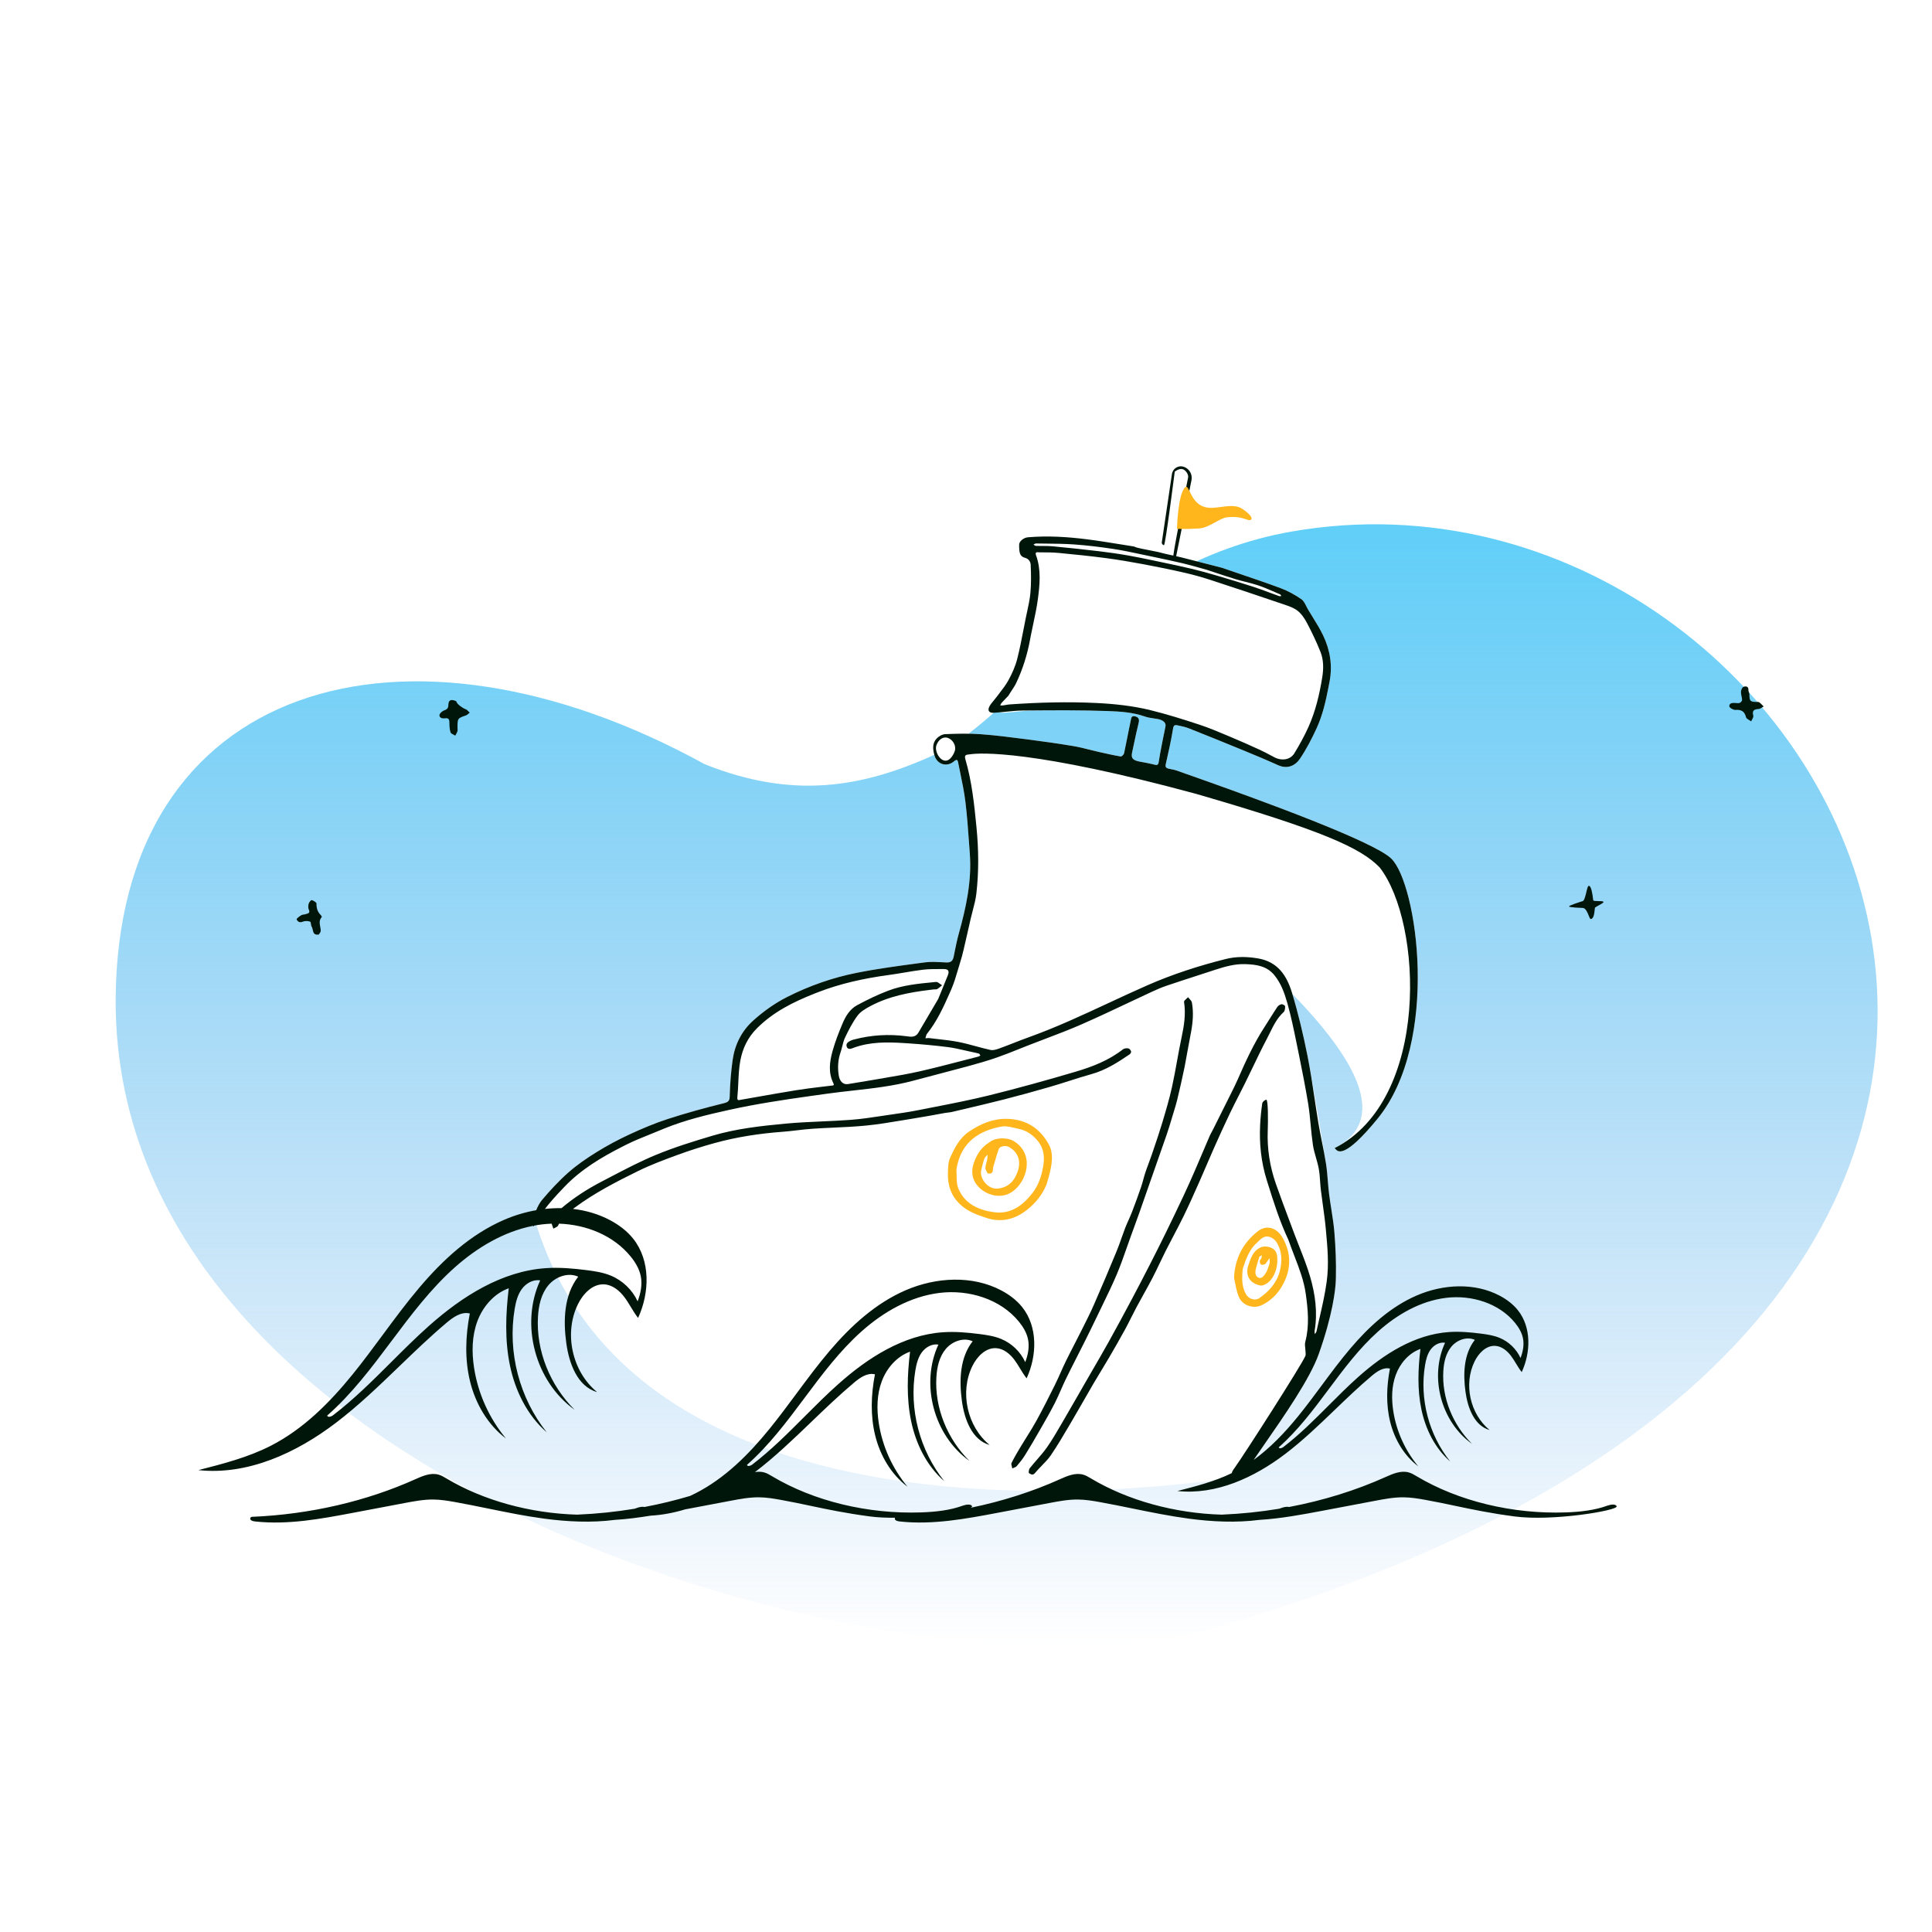 <svg width="291" height="291" viewBox="0 0 291 291" fill="none" xmlns="http://www.w3.org/2000/svg">
<rect width="291" height="291" fill="white"/>
<path fill-rule="evenodd" clip-rule="evenodd" d="M182.661 245.252C138.54 257.905 17.326 225.315 17.418 150.656C17.649 102.456 61.215 90.386 106.14 115.105C119.36 120.377 129.797 118.743 141.129 113.504C152.461 108.266 167.036 84.881 194.504 80.07C277.165 65.592 347.893 197.868 182.661 245.252Z" fill="url(#paint0_linear)"/>
<path d="M80.699 184.19L80.555 184.456C79.933 185.645 80.27 182.361 81.659 180.716C82.879 179.272 84.174 177.869 85.588 176.621C86.885 175.475 88.335 174.477 89.81 173.563C91.404 172.574 93.067 171.678 94.768 170.889C96.656 170.014 98.585 169.193 100.561 168.552C103.357 167.645 106.199 166.865 109.053 166.161C109.801 165.976 109.885 165.708 109.909 165.137L109.916 164.936C109.967 163.174 110.105 161.406 110.352 159.661C110.684 157.312 111.71 155.266 113.5 153.672C115.05 152.292 116.726 151.092 118.594 150.15C121.915 148.476 125.403 147.254 129.031 146.531C132.435 145.853 135.888 145.414 139.331 144.953C140.377 144.812 141.461 144.925 142.526 144.965C143.219 144.992 143.517 144.752 143.658 144.038L143.83 143.172C144.003 142.307 144.187 141.444 144.423 140.595C145.518 136.664 146.381 132.704 146.076 128.585C145.881 125.964 145.725 123.337 145.406 120.731C145.184 118.923 144.776 117.137 144.417 115.347L144.311 114.809C144.23 114.395 144.05 114.381 143.747 114.627L143.705 114.662C142.625 115.59 141.138 115.157 140.744 113.757C140.507 112.913 140.391 111.973 141.058 111.257C141.379 110.913 141.916 110.596 142.367 110.578C144.164 110.508 145.974 110.459 147.765 110.59C150.176 110.766 152.577 111.09 154.977 111.399C157.222 111.689 159.465 112.003 161.696 112.381C162.978 112.598 164.233 112.97 165.503 113.258C166.6 113.506 167.698 113.755 168.806 113.944C168.95 113.968 169.269 113.658 169.312 113.461C169.593 112.167 169.833 110.864 170.098 109.567L170.302 108.595C170.369 108.291 170.353 107.74 170.963 107.893C171.506 108.029 171.642 108.333 171.497 108.907C171.189 110.132 170.939 111.372 170.676 112.608L170.516 113.35C170.33 114.193 170.62 114.523 171.716 114.727L171.812 114.744C172.37 114.84 172.927 114.947 173.478 115.077L173.89 115.179C174.287 115.282 174.447 115.221 174.519 114.82L174.529 114.76C174.694 113.656 174.919 112.56 175.129 111.464C175.263 110.769 175.431 110.08 175.552 109.383C175.646 108.839 175.152 108.429 174.312 108.289C173.689 108.184 173.043 108.134 172.454 107.926C170.642 107.284 168.731 107.167 166.867 107.098C162.609 106.941 159.894 106.988 155.631 107.021C154.167 107.032 152.707 107.274 151.242 107.36C150.519 107.402 148.702 107.019 149.031 106.401C149.295 105.905 151.273 105.498 151.611 105.039C152.232 104.195 152.934 103.393 153.431 102.48C153.983 101.469 154.474 100.388 154.759 99.278C155.28 97.249 155.635 95.176 156.048 93.12C156.302 91.856 156.633 90.598 156.752 89.321C156.882 87.91 156.859 86.478 156.794 85.06C156.775 84.641 156.524 84.172 155.94 84.017C155.15 83.807 155.049 83.26 155.058 82.025C155.062 81.523 155.752 80.979 156.38 80.926C159.356 80.675 154.562 80.857 157.512 81.231C159.856 81.528 168.395 81.937 170.73 82.302C170.879 82.325 171.018 82.408 171.164 82.455C171.775 82.649 173.951 83.021 174.453 83.147L174.506 83.161C175.661 83.484 176.85 83.684 178.015 83.973C180.055 84.479 182.088 85.014 184.123 85.538C184.197 85.558 184.267 85.591 184.34 85.616C187.201 86.603 190.079 87.545 192.915 88.6C194.006 89.006 195.057 89.591 196.015 90.254C196.479 90.574 196.695 91.259 197.008 91.787C197.779 93.084 198.639 94.34 199.286 95.697C200.338 97.901 200.73 100.216 200.258 102.684L200.078 103.614C199.672 105.679 199.208 107.725 198.33 109.643C197.601 111.237 196.786 112.814 195.811 114.265C195.086 115.346 193.904 115.883 192.501 115.25C190.741 114.455 188.957 113.711 187.17 112.976C184.484 111.871 181.791 110.783 179.091 109.714C178.609 109.523 178.097 109.401 177.586 109.296L177.367 109.252C177.047 109.189 176.781 109.153 176.691 109.711C176.398 111.516 175.999 113.305 175.59 115.089C175.484 115.553 175.666 115.691 176.025 115.78C176.405 115.874 176.803 115.912 177.17 116.042L181.162 117.452C189.955 120.573 206.819 126.711 209.535 129.3C213.441 133.024 216.982 156.933 207.448 168.552C201.635 175.635 201.289 172.883 200.999 172.943C215.445 165.646 187.836 144.075 189.507 144.361C192.504 144.874 193.832 147.005 194.596 149.517C195.549 152.65 196.304 155.855 196.944 159.07C197.613 162.43 199.407 173.255 199.725 175.286C199.959 176.781 199.996 178.306 200.184 179.81C200.432 181.791 200.843 183.756 200.997 185.743C201.167 187.94 201.266 190.154 201.214 192.355L201.197 192.906C201.148 194.3 200.711 198.084 198.636 203.935C196.685 209.431 189.157 218.995 187.322 222.242C187.204 222.451 185.983 223.23 185.669 222.645C185.462 222.258 97.373 238.295 80.699 184.19Z" fill="white"/>
<path fill-rule="evenodd" clip-rule="evenodd" d="M178.327 70.315C177.617 70.062 176.836 70.431 176.583 71.141C176.553 71.225 176.531 71.312 176.518 71.4L174.994 81.674L174.99 81.72C174.984 81.914 175.124 82.086 175.321 82.115C175.533 82.147 176.933 71.094 176.933 71.094L176.944 71.037C176.944 71.037 177.561 70.529 178.1 70.659C178.567 70.773 179.05 71.444 178.953 71.925C178.953 71.925 176.974 81.714 176.725 83.68C176.664 83.667 176.603 83.654 176.542 83.641C175.859 83.495 175.177 83.348 174.506 83.161L174.453 83.147C174.262 83.099 173.829 83.015 173.332 82.92L173.331 82.919L173.331 82.919L173.33 82.919C172.521 82.764 171.542 82.575 171.164 82.455C171.108 82.437 171.054 82.414 170.999 82.391C170.91 82.353 170.822 82.316 170.73 82.302C170.08 82.2 169.43 82.095 168.78 81.99L168.78 81.99L168.779 81.99L168.779 81.99L168.779 81.99L168.778 81.99L168.778 81.99L168.778 81.99C167.094 81.718 165.411 81.445 163.72 81.231C160.769 80.857 157.804 80.675 154.828 80.926C154.2 80.979 153.51 81.523 153.506 82.024C153.497 83.26 153.598 83.807 154.388 84.017C154.972 84.172 155.223 84.641 155.242 85.06C155.307 86.478 155.33 87.91 155.2 89.321C155.113 90.258 154.911 91.185 154.71 92.112L154.709 92.113C154.636 92.448 154.563 92.784 154.496 93.12C154.388 93.654 154.285 94.19 154.182 94.725L154.181 94.726L154.181 94.727L154.181 94.727L154.181 94.727L154.181 94.727L154.181 94.727L154.181 94.727L154.181 94.727L154.181 94.727C153.887 96.252 153.592 97.776 153.207 99.278C152.922 100.388 152.431 101.469 151.879 102.48C151.52 103.138 151.056 103.739 150.592 104.339L150.592 104.339C150.412 104.571 150.232 104.803 150.059 105.039C149.938 105.203 149.806 105.36 149.674 105.518C149.437 105.8 149.2 106.082 149.031 106.4C148.702 107.018 148.967 107.402 149.69 107.36C150.283 107.325 150.875 107.265 151.467 107.205C152.338 107.116 153.208 107.027 154.079 107.02L154.902 107.014C158.891 106.982 162.883 106.951 166.867 107.098C168.731 107.167 170.641 107.284 172.454 107.926C172.892 108.081 173.361 108.148 173.829 108.215C173.991 108.239 174.152 108.262 174.312 108.288C175.152 108.429 175.646 108.839 175.552 109.383C175.482 109.784 175.397 110.182 175.312 110.58L175.312 110.581C175.249 110.875 175.186 111.168 175.129 111.463C175.089 111.673 175.048 111.882 175.008 112.092L175.007 112.094L175.007 112.097L175.006 112.098C174.834 112.983 174.662 113.869 174.529 114.76L174.519 114.819C174.446 115.221 174.287 115.282 173.89 115.178L173.478 115.076C172.927 114.947 172.37 114.84 171.812 114.744L171.716 114.726C170.62 114.523 170.33 114.192 170.516 113.349L170.676 112.608L170.745 112.279L170.818 111.935C171.032 110.922 171.245 109.91 171.497 108.907C171.642 108.332 171.506 108.029 170.963 107.893C170.439 107.762 170.377 108.149 170.327 108.454L170.327 108.454L170.327 108.454L170.318 108.512C170.313 108.541 170.308 108.569 170.302 108.595L170.098 109.567C169.996 110.063 169.898 110.561 169.801 111.059C169.643 111.86 169.485 112.662 169.312 113.46C169.269 113.658 168.949 113.968 168.806 113.944C167.706 113.757 166.616 113.51 165.527 113.263L165.527 113.263L165.527 113.263L165.527 113.263L165.527 113.263L165.526 113.263L165.526 113.263L165.526 113.263L165.503 113.258C165.054 113.156 164.607 113.044 164.16 112.932L164.16 112.932C163.342 112.726 162.525 112.521 161.696 112.381C159.465 112.003 157.222 111.688 154.977 111.399L154.349 111.318C152.159 111.035 149.965 110.751 147.764 110.59C145.974 110.459 144.164 110.507 142.367 110.578C141.916 110.596 141.378 110.912 141.058 111.257C140.391 111.972 140.507 112.913 140.744 113.756C141.137 115.157 142.625 115.59 143.705 114.662L143.747 114.627C144.05 114.381 144.23 114.395 144.311 114.809L144.417 115.347C144.491 115.717 144.567 116.087 144.644 116.458C144.937 117.877 145.229 119.297 145.405 120.73C145.665 122.842 145.816 124.967 145.968 127.091L145.968 127.096C146.003 127.592 146.039 128.089 146.076 128.585C146.381 132.704 145.518 136.664 144.423 140.595C144.187 141.443 144.003 142.307 143.829 143.172L143.658 144.037C143.516 144.751 143.219 144.992 142.526 144.965C142.292 144.956 142.057 144.944 141.822 144.931L141.822 144.931L141.821 144.931H141.821H141.821H141.821H141.821H141.821H141.821H141.821C140.986 144.887 140.147 144.843 139.331 144.952C139.027 144.993 138.723 145.034 138.419 145.074C135.279 145.493 132.134 145.912 129.031 146.531C125.403 147.253 121.915 148.476 118.594 150.15C116.726 151.091 115.05 152.292 113.5 153.672C111.71 155.266 110.684 157.312 110.351 159.66C110.105 161.406 109.967 163.174 109.916 164.935L109.909 165.137C109.885 165.708 109.801 165.976 109.053 166.161C106.199 166.865 103.357 167.645 100.561 168.552C98.585 169.193 96.656 170.014 94.768 170.889C93.067 171.678 91.404 172.574 89.81 173.562C88.335 174.477 86.885 175.474 85.588 176.62C84.174 177.869 82.879 179.272 81.659 180.716C81.285 181.158 80.988 181.72 80.764 182.281C79.101 182.574 77.468 183.068 75.928 183.733C70.877 185.916 66.711 189.749 63.16 193.942C61.211 196.242 59.418 198.667 57.625 201.092L57.625 201.092L57.625 201.093C56.151 203.086 54.677 205.079 53.116 207.004C49.656 211.272 45.68 215.263 40.779 217.766C37.359 219.513 33.599 220.478 29.876 221.43C37.334 222.233 44.671 218.826 50.627 214.283C54.012 211.701 57.078 208.748 60.146 205.794C62.477 203.549 64.808 201.304 67.28 199.22C68.273 198.383 69.503 197.52 70.764 197.838C70.109 201.22 69.982 204.745 70.806 208.09C71.63 211.435 73.458 214.592 76.213 216.672C73.683 213.635 72.001 209.905 71.402 206.004C71.044 203.671 71.077 201.232 71.897 199.018C72.718 196.805 74.402 194.841 76.629 194.039C76.165 197.907 76.016 201.858 76.81 205.672C77.604 209.487 79.406 213.179 82.355 215.737C78.236 210.586 76.433 203.664 77.518 197.168C77.695 196.109 77.959 195.03 78.592 194.16C79.225 193.291 80.304 192.671 81.366 192.854C78.309 199.473 80.606 208.102 86.553 212.342C82.868 208.686 80.721 203.47 81.031 198.297C81.132 196.624 81.513 194.893 82.585 193.602C83.658 192.31 85.563 191.597 87.092 192.296C84.944 195.049 84.823 198.862 85.298 202.317C85.716 205.359 86.969 208.835 89.934 209.676C86.162 206.581 84.905 200.818 87.047 196.444C87.819 194.868 89.255 193.352 91.012 193.451C92.256 193.522 93.316 194.399 94.061 195.394C94.412 195.861 94.715 196.362 95.018 196.862C95.359 197.426 95.701 197.99 96.11 198.507C97.864 194.694 97.988 189.862 95.372 186.576C94.441 185.407 93.216 184.491 91.894 183.788C90.151 182.861 88.253 182.311 86.302 182.088C86.341 182.06 86.379 182.031 86.417 182.003C86.472 181.962 86.527 181.921 86.582 181.88C89.547 179.684 92.817 177.997 96.112 176.38C98.046 175.431 100.081 174.674 102.108 173.932C103.925 173.267 105.775 172.681 107.64 172.167C110.984 171.246 114.402 170.729 117.862 170.472C118.593 170.418 119.322 170.333 120.051 170.247C120.829 170.156 121.608 170.065 122.389 170.012C123.448 169.94 124.51 169.891 125.572 169.843L125.572 169.843H125.573H125.573H125.573H125.573H125.573H125.573C127.206 169.769 128.839 169.695 130.464 169.533C132.277 169.353 134.078 169.052 135.879 168.75C136.497 168.647 137.115 168.544 137.733 168.445C139.097 168.228 140.456 167.978 141.853 167.722L141.854 167.722L142.295 167.641C142.462 167.613 142.621 167.594 142.776 167.576C142.993 167.551 143.2 167.526 143.402 167.479C143.916 167.357 144.431 167.236 144.945 167.115L144.959 167.112L144.972 167.109C147.053 166.62 149.133 166.131 151.204 165.603C153.554 165.003 155.893 164.357 158.223 163.681C159.161 163.409 160.092 163.112 161.023 162.815C162.143 162.458 163.263 162.1 164.396 161.786C166.534 161.192 168.354 160.027 170.151 158.802C170.275 158.717 170.407 158.47 170.367 158.358C170.301 158.174 170.114 157.932 169.948 157.907C169.688 157.867 169.336 157.899 169.141 158.052C167.008 159.724 164.523 160.68 161.981 161.431C157.655 162.708 153.305 163.919 148.926 164.999C146.175 165.676 143.39 166.22 140.606 166.763L140.605 166.763C139.837 166.913 139.069 167.063 138.301 167.216C136.943 167.486 135.568 167.683 134.196 167.88L133.999 167.908C133.544 167.973 133.088 168.042 132.632 168.111C131.16 168.332 129.688 168.554 128.208 168.667C126.748 168.777 125.284 168.843 123.82 168.908C121.998 168.989 120.176 169.07 118.362 169.239C114.636 169.587 110.897 169.996 107.294 171.067C104.416 171.922 101.534 172.817 98.764 173.963C96.483 174.908 94.284 176.057 92.088 177.205L92.085 177.206L92.083 177.207C91.626 177.446 91.169 177.685 90.712 177.922C88.525 179.054 86.449 180.377 84.573 181.975C83.743 181.96 82.909 182 82.079 182.092C82.844 181.087 83.698 180.15 84.568 179.23L84.981 178.794C87.513 176.136 90.619 174.285 93.851 172.652L94.44 172.357C95.556 171.803 96.715 171.338 97.875 170.872C98.449 170.642 99.024 170.411 99.593 170.17L100.006 169.998C103.178 168.703 106.489 167.908 109.831 167.171C113.865 166.282 117.94 165.664 122.022 165.09L124.647 164.725C125.91 164.55 127.178 164.407 128.446 164.265H128.446L128.447 164.265L128.447 164.265C131.509 163.922 134.57 163.579 137.563 162.774C138.807 162.439 140.054 162.113 141.3 161.788C142.818 161.391 144.335 160.994 145.848 160.582C147.308 160.184 148.766 159.766 150.193 159.267C151.315 158.875 152.42 158.433 153.525 157.99C153.999 157.801 154.473 157.611 154.948 157.425C155.763 157.106 156.583 156.795 157.402 156.484C159.249 155.784 161.095 155.083 162.902 154.291C165.252 153.26 167.574 152.165 169.896 151.069L169.896 151.069L169.897 151.069L169.897 151.069L169.897 151.068L169.897 151.068L169.897 151.068L169.897 151.068L169.897 151.068C171.096 150.503 172.294 149.937 173.496 149.381C174.226 149.043 174.968 148.72 175.73 148.463C177.313 147.929 178.902 147.413 180.491 146.897C181.191 146.669 181.891 146.442 182.591 146.213L183.016 146.074C184.505 145.593 186.012 145.157 187.59 145.218C189.217 145.282 190.811 145.47 191.971 146.911C192.938 148.112 193.443 149.501 193.852 150.921L193.962 151.31C194.474 153.162 194.87 155.049 195.253 156.933L195.67 158.98C196.155 161.369 196.628 163.76 197.025 166.164C197.207 167.268 197.314 168.384 197.42 169.501L197.42 169.501L197.42 169.501L197.42 169.502L197.42 169.502L197.42 169.503L197.42 169.503L197.42 169.503C197.514 170.488 197.607 171.473 197.753 172.45C197.85 173.101 198.033 173.738 198.216 174.376L198.216 174.376L198.216 174.376C198.374 174.927 198.532 175.479 198.635 176.04C198.75 176.663 198.793 177.299 198.837 177.936V177.936V177.936V177.936V177.936V177.936V177.936V177.936C198.867 178.365 198.896 178.794 198.947 179.22C199.037 179.971 199.142 180.72 199.246 181.47L199.246 181.47L199.247 181.471L199.247 181.471L199.247 181.472L199.247 181.472L199.247 181.473L199.247 181.473C199.411 182.652 199.575 183.831 199.684 185.014L199.715 185.345C199.952 187.901 200.186 190.435 199.828 193.049C199.569 194.936 199.147 196.772 198.725 198.608L198.725 198.608L198.725 198.609C198.576 199.258 198.426 199.908 198.284 200.56C198.263 200.655 198.197 200.74 198.131 200.825C198.1 200.864 198.069 200.904 198.043 200.944C198.039 200.891 198.031 200.838 198.024 200.785C198.008 200.671 197.992 200.557 198.01 200.449C198.481 197.68 198.104 194.956 197.337 192.316C196.897 190.802 196.316 189.33 195.735 187.857L195.734 187.857L195.734 187.856C195.465 187.174 195.195 186.491 194.94 185.805C194.692 185.138 194.442 184.473 194.193 183.807C193.508 181.983 192.824 180.159 192.179 178.321C191.268 175.724 190.838 173.034 190.948 170.28L190.951 170.205C191.003 168.826 191.018 165.64 190.733 165.645C190.519 165.649 190.157 165.962 190.125 166.176C189.968 167.237 189.861 168.31 189.806 169.382C189.658 172.243 189.948 175.036 190.814 177.799L190.915 178.12C191.824 181.021 192.731 183.917 194.049 186.723C194.076 186.795 194.102 186.866 194.128 186.936L194.49 187.925C194.656 188.375 194.828 188.823 195.001 189.271C195.7 191.084 196.397 192.895 196.673 194.86C197.016 197.299 197.241 199.697 196.602 202.119C196.521 202.425 196.56 202.763 196.599 203.101L196.599 203.101C196.619 203.269 196.638 203.438 196.643 203.603L196.647 203.684L196.648 203.707L196.651 203.754C196.663 203.924 196.674 204.098 196.614 204.239C196.011 205.658 187.397 219.103 185.942 221.12L185.807 221.304C185.65 221.528 185.562 221.718 185.524 221.888C182.941 223.144 180.126 223.865 177.337 224.577C183.177 225.204 188.923 222.542 193.587 218.992C196.237 216.975 198.638 214.668 201.041 212.359C202.866 210.606 204.691 208.851 206.627 207.223C207.405 206.569 208.367 205.895 209.355 206.144C208.842 208.786 208.743 211.54 209.388 214.154C210.034 216.767 211.465 219.234 213.622 220.859C211.641 218.487 210.323 215.572 209.854 212.524C209.574 210.701 209.6 208.795 210.242 207.066C210.885 205.336 212.204 203.802 213.948 203.175C213.584 206.197 213.468 209.284 214.089 212.265C214.711 215.245 216.123 218.13 218.432 220.129C215.206 216.104 213.794 210.696 214.644 205.62C214.783 204.792 214.989 203.949 215.485 203.27C215.98 202.591 216.825 202.107 217.657 202.25C215.263 207.421 217.062 214.163 221.719 217.476C218.833 214.619 217.152 210.544 217.395 206.502C217.474 205.195 217.772 203.843 218.612 202.833C219.452 201.824 220.943 201.267 222.141 201.813C220.459 203.964 220.364 206.944 220.736 209.643C221.063 212.02 222.044 214.736 224.366 215.393C221.413 212.975 220.428 208.472 222.106 205.054C222.71 203.823 223.835 202.638 225.211 202.716C226.185 202.771 227.014 203.457 227.598 204.234C227.873 204.599 228.11 204.99 228.347 205.381L228.347 205.381L228.347 205.381L228.348 205.381L228.348 205.382C228.615 205.822 228.882 206.263 229.203 206.666C230.576 203.687 230.673 199.912 228.625 197.345C227.895 196.431 226.937 195.716 225.901 195.166C222.098 193.148 217.355 193.418 213.399 195.123C209.443 196.829 206.182 199.824 203.401 203.099C201.874 204.897 200.47 206.791 199.066 208.686L199.066 208.687C197.912 210.244 196.758 211.801 195.536 213.305C193.556 215.741 191.361 218.062 188.826 219.898C189.314 219.179 189.873 218.374 190.471 217.513L190.475 217.508L190.485 217.493L190.486 217.492L190.486 217.492L190.486 217.491C193.424 213.261 197.313 207.663 198.636 203.935C200.711 198.084 201.148 194.3 201.197 192.905L201.213 192.355C201.266 190.153 201.167 187.94 200.997 185.743C200.903 184.53 200.713 183.325 200.523 182.119C200.402 181.35 200.28 180.581 200.184 179.809C200.103 179.158 200.05 178.502 199.996 177.846L199.996 177.846L199.996 177.846C199.927 176.989 199.857 176.132 199.725 175.285C199.555 174.196 199.337 173.113 199.12 172.031L199.12 172.031L199.12 172.03L199.12 172.03L199.12 172.03L199.12 172.03L199.12 172.03L199.12 172.029C198.932 171.095 198.745 170.161 198.587 169.222C198.372 167.941 198.181 166.656 197.989 165.371V165.37V165.37V165.37V165.37V165.37V165.37V165.37C197.674 163.263 197.36 161.156 196.944 159.07C196.304 155.855 195.549 152.65 194.596 149.516C193.832 147.005 192.504 144.874 189.507 144.361C187.836 144.075 186.212 144.049 184.605 144.452C180.587 145.461 176.637 146.732 172.85 148.393C170.874 149.26 168.917 150.171 166.96 151.081L166.96 151.081C163.002 152.924 159.044 154.766 154.924 156.243C154.161 156.517 153.404 156.812 152.648 157.108L152.648 157.108L152.647 157.108L152.647 157.108L152.647 157.108L152.647 157.108L152.647 157.108L152.646 157.108L152.646 157.108L152.646 157.109C151.938 157.385 151.231 157.661 150.517 157.92C150.097 158.072 149.596 158.235 149.187 158.145C148.453 157.984 147.727 157.787 147.001 157.59C146.149 157.359 145.298 157.128 144.434 156.956C143.378 156.745 142.303 156.625 141.228 156.505L141.228 156.505L141.228 156.505L141.228 156.505L141.228 156.505L141.227 156.505L141.227 156.505L141.227 156.505L141.227 156.505C140.82 156.46 140.414 156.415 140.008 156.364C139.869 156.347 139.725 156.359 139.582 156.371C139.516 156.377 139.45 156.382 139.384 156.385C139.409 156.313 139.428 156.236 139.448 156.16C139.49 155.995 139.532 155.83 139.629 155.708C141.102 153.859 142.088 151.739 143.027 149.604L143.272 149.047C143.687 148.097 143.983 147.094 144.278 146.091C144.391 145.709 144.504 145.327 144.623 144.948C144.809 144.356 144.972 143.755 145.114 143.151C145.239 142.618 145.362 142.084 145.484 141.55L146.214 138.344C146.306 137.944 146.411 137.545 146.516 137.146L146.516 137.146C146.737 136.305 146.958 135.464 147.058 134.609C147.443 131.302 147.406 127.974 147.085 124.667C146.749 121.204 146.39 117.73 145.41 114.375L145.391 114.306C145.248 113.75 145.492 113.682 145.88 113.64L146.076 113.62C147.601 113.372 155.661 112.939 180.139 119.567C199.154 125.076 204.957 127.706 207.807 130.654C214.27 138.946 215.445 165.646 200.999 172.943C201.041 172.934 201.084 172.985 201.145 173.056C201.504 173.474 202.478 174.608 207.448 168.552C216.982 156.933 213.441 133.024 209.535 129.3C206.819 126.711 189.955 120.573 181.162 117.452L177.17 116.042C176.941 115.961 176.701 115.916 176.46 115.87C176.314 115.843 176.168 115.815 176.025 115.78C175.666 115.691 175.484 115.553 175.59 115.089C175.999 113.305 176.398 111.516 176.691 109.711C176.781 109.152 177.047 109.188 177.367 109.252L177.586 109.296C178.097 109.4 178.609 109.523 179.091 109.714C181.791 110.783 184.484 111.871 187.17 112.976C188.957 113.71 190.741 114.454 192.501 115.249C193.904 115.883 195.086 115.346 195.811 114.265C196.786 112.814 197.601 111.237 198.33 109.643C199.208 107.725 199.672 105.679 200.077 103.614L200.257 102.684C200.73 100.216 200.338 97.901 199.286 95.697C198.829 94.738 198.266 93.83 197.703 92.923L197.702 92.922L197.702 92.921L197.702 92.921C197.468 92.544 197.234 92.167 197.008 91.787C196.917 91.633 196.834 91.466 196.751 91.299C196.548 90.891 196.344 90.481 196.015 90.254C195.057 89.591 194.006 89.006 192.915 88.6C190.89 87.846 188.844 87.151 186.799 86.456L186.798 86.456L186.796 86.455C185.976 86.176 185.157 85.898 184.34 85.616C184.329 85.612 184.318 85.608 184.307 85.604C184.291 85.598 184.276 85.592 184.26 85.586L184.259 85.586C184.214 85.568 184.169 85.55 184.123 85.538C183.568 85.395 183.014 85.252 182.459 85.108C180.979 84.725 179.499 84.341 178.015 83.973C177.728 83.902 177.44 83.836 177.152 83.773C177.158 83.755 177.163 83.737 177.167 83.718L179.463 72.324L179.477 72.241C179.604 71.411 179.126 70.601 178.327 70.315ZM80.469 184.601C80.374 184.739 80.31 184.739 80.278 184.638C75.886 185.505 71.87 187.901 68.522 190.877C64.849 194.143 61.884 198.1 58.942 202.027L58.914 202.063C55.964 206.002 52.979 209.967 49.276 213.223C49.409 213.538 49.89 213.377 50.163 213.168C53.317 210.758 56.126 207.956 58.936 205.153C60.813 203.279 62.692 201.405 64.675 199.646C69.626 195.255 75.567 191.472 82.197 191.011C84.255 190.868 86.321 191.051 88.367 191.311C89.6 191.468 90.844 191.658 91.993 192.131C93.768 192.861 95.245 194.277 96.039 196.01C96.504 194.806 96.766 193.486 96.514 192.221C96.294 191.119 95.696 190.122 94.984 189.248C92.413 186.093 88.318 184.444 84.199 184.309C84.151 184.399 84.107 184.492 84.065 184.588C84 184.738 83.804 184.832 83.607 184.925C83.517 184.968 83.426 185.012 83.348 185.06C83.316 184.938 83.266 184.807 83.215 184.677C83.167 184.552 83.119 184.427 83.087 184.309C82.595 184.326 82.105 184.364 81.618 184.423C81.233 184.471 80.85 184.53 80.469 184.601ZM142.115 114.521C142.891 114.804 143.512 113.941 143.794 113.165C144.077 112.388 143.565 111.436 142.789 111.153C142.012 110.871 141.332 111.458 141.049 112.234C140.766 113.011 141.338 114.239 142.115 114.521ZM150.861 105.871C150.796 105.942 150.753 106.032 150.709 106.122C150.689 106.163 150.668 106.204 150.646 106.243C150.688 106.245 150.73 106.249 150.772 106.252C150.863 106.26 150.955 106.268 151.044 106.256C151.188 106.238 151.331 106.213 151.474 106.187L151.474 106.187C151.684 106.15 151.893 106.113 152.103 106.098C156.453 105.797 160.802 105.673 165.164 105.888C167.913 106.024 170.637 106.315 173.298 106.969C175.798 107.584 178.263 108.362 180.71 109.169C182.067 109.617 183.389 110.174 184.71 110.73L185.067 110.88C185.214 110.942 185.361 111.004 185.508 111.065C186.937 111.661 188.351 112.294 189.758 112.939C190.352 113.211 190.93 113.52 191.508 113.829C191.644 113.901 191.78 113.974 191.917 114.046C193.051 114.648 194.346 114.461 194.963 113.453C195.738 112.185 196.461 110.872 197.072 109.518C198.143 107.142 198.736 104.615 199.154 102.049C199.368 100.733 199.38 99.402 198.882 98.162C198.295 96.699 197.612 95.269 196.88 93.873C196.516 93.178 196.045 92.467 195.442 91.991C194.916 91.576 194.237 91.331 193.574 91.106L193.27 91.003C189.673 89.779 186.071 88.572 182.46 87.394C181.159 86.97 179.838 86.592 178.505 86.285C176.437 85.81 174.357 85.384 172.271 84.994C170.371 84.639 168.464 84.311 166.548 84.059C164.2 83.749 161.842 83.51 159.484 83.284C158.647 83.204 157.802 83.2 156.959 83.196L156.747 83.195L156.569 83.194L156.515 83.192L156.483 83.19L156.44 83.186C156.197 83.166 155.895 83.141 156.028 83.571L156.047 83.629C156.844 85.82 156.614 88.071 156.318 90.289C156.154 91.517 155.894 92.731 155.634 93.947L155.634 93.947L155.634 93.947L155.634 93.947L155.634 93.947L155.634 93.947L155.634 93.947L155.634 93.947L155.634 93.948L155.634 93.948C155.509 94.531 155.385 95.114 155.27 95.698L155.168 96.24C154.748 98.548 154.063 100.769 153.056 102.883C152.879 103.253 152.651 103.599 152.404 103.972L152.404 103.973L152.404 103.973C152.236 104.227 152.06 104.493 151.886 104.789L151.199 105.507C151.085 105.627 150.972 105.748 150.861 105.871ZM142.763 146.909C143.028 146.236 142.836 145.953 142.115 145.958L141.948 145.959C141.809 145.959 141.67 145.959 141.53 145.959C140.682 145.959 139.832 145.96 138.995 146.062C138.06 146.176 137.131 146.332 136.201 146.488L136.2 146.488L136.2 146.488L136.199 146.488L136.199 146.488L136.198 146.489L136.198 146.489L136.198 146.489C135.414 146.62 134.63 146.752 133.843 146.858C130.214 147.349 126.655 148.117 123.231 149.44L122.712 149.643C119.518 150.906 116.48 152.402 113.988 154.906C112.624 156.276 111.866 157.904 111.523 159.674C111.309 160.779 111.257 161.914 111.205 163.05C111.172 163.775 111.139 164.501 111.064 165.22C111.006 165.77 111.22 165.725 111.492 165.669C111.518 165.663 111.545 165.658 111.572 165.652L111.606 165.646C112.509 165.49 113.412 165.33 114.315 165.171L114.315 165.171C116.184 164.841 118.053 164.51 119.926 164.21C121.182 164.008 122.444 163.851 123.707 163.701L125.223 163.52C125.238 163.519 125.252 163.517 125.266 163.516L125.316 163.511L125.316 163.511C125.537 163.489 125.669 163.476 125.537 163.183L125.514 163.135C124.734 161.553 124.957 159.911 125.397 158.32C125.788 156.909 126.327 155.533 126.896 154.181C127.364 153.068 128.008 151.991 129.098 151.405C130.621 150.587 132.189 149.822 133.805 149.211C135.988 148.384 138.31 148.16 140.619 147.937L140.986 147.901C141.18 147.882 141.392 148.042 141.604 148.202C141.702 148.275 141.8 148.349 141.896 148.406C141.825 148.462 141.756 148.521 141.686 148.579C141.517 148.722 141.347 148.864 141.16 148.976C141.077 149.025 140.964 149.023 140.85 149.02C140.789 149.019 140.728 149.017 140.671 149.024L140.084 149.093C136.957 149.473 133.877 150.045 131.057 151.561C130.363 151.934 129.61 152.372 129.157 152.983C128.41 153.988 127.829 155.133 127.286 156.27C127.091 156.68 126.979 157.128 126.867 157.577C126.808 157.816 126.748 158.054 126.676 158.288L126.61 158.488C126.209 159.635 126.147 160.801 126.333 161.983C126.482 162.927 127.036 163.403 127.735 163.284C128.303 163.187 128.872 163.095 129.441 163.003C130.213 162.878 130.985 162.753 131.754 162.617C132.34 162.513 132.926 162.413 133.512 162.314L133.513 162.314C135.163 162.033 136.815 161.753 138.445 161.384C140.6 160.896 142.739 160.341 144.878 159.786L144.879 159.786L144.88 159.786L144.881 159.785L144.882 159.785C145.712 159.57 146.541 159.355 147.371 159.143C147.443 159.125 147.508 159.081 147.573 159.036C147.603 159.016 147.634 158.995 147.665 158.977C147.642 158.947 147.622 158.91 147.601 158.874L147.601 158.874L147.601 158.873L147.601 158.873C147.556 158.794 147.511 158.714 147.448 158.696C147.133 158.604 146.811 158.537 146.489 158.471L146.489 158.47L146.414 158.455L146.303 158.432C145.949 158.358 145.596 158.276 145.242 158.195L145.242 158.195L145.242 158.195C144.428 158.009 143.613 157.822 142.789 157.717C140.847 157.47 138.895 157.293 136.942 157.159L136.181 157.109C133.647 156.95 131.118 156.906 128.651 157.789L128.38 157.893C128.062 158.009 127.669 158.091 127.523 157.621C127.366 157.114 127.853 156.864 128.271 156.681C128.354 156.644 128.443 156.62 128.532 156.597L128.621 156.574C131.233 155.885 133.872 155.731 136.545 156.078L136.843 156.118C137.395 156.197 137.969 156.159 138.326 155.544C138.768 154.783 139.218 154.025 139.674 153.255L139.675 153.253C140.208 152.355 140.751 151.44 141.305 150.481C141.449 150.13 141.594 149.779 141.739 149.429C142.085 148.591 142.432 147.753 142.763 146.909ZM178.167 84.85C176.701 84.507 175.228 84.192 173.754 83.884L172.649 83.653C172.299 83.581 171.95 83.507 171.601 83.432L171.601 83.432C170.306 83.157 169.011 82.882 167.705 82.685C165.74 82.389 163.763 82.144 161.782 82.004C160.369 81.904 158.949 81.891 157.53 81.877C157.029 81.873 156.527 81.868 156.026 81.859C155.944 81.858 155.86 81.912 155.777 81.965L155.777 81.965C155.738 81.99 155.699 82.015 155.661 82.034C155.701 82.055 155.741 82.081 155.781 82.108C155.867 82.164 155.953 82.221 156.041 82.224C156.36 82.235 156.679 82.235 156.998 82.235H156.998C157.509 82.234 158.02 82.234 158.527 82.281C160.86 82.501 163.191 82.748 165.518 83.025C167.023 83.204 168.527 83.419 170.019 83.684C171.155 83.886 172.285 84.117 173.414 84.354L175.107 84.711C176.615 85.028 178.124 85.346 179.622 85.705C180.804 85.989 181.978 86.314 183.144 86.658C185.02 87.212 186.896 87.771 188.756 88.378C189.601 88.653 190.435 88.963 191.269 89.273C191.739 89.447 192.209 89.622 192.681 89.79C192.744 89.813 192.819 89.797 192.895 89.782C192.93 89.775 192.965 89.768 192.999 89.764C192.979 89.738 192.961 89.708 192.943 89.678C192.904 89.612 192.865 89.547 192.809 89.523C192.529 89.405 192.25 89.283 191.97 89.161L191.97 89.161L191.969 89.161C191.163 88.81 190.357 88.458 189.527 88.176C188.904 87.965 188.264 87.804 187.623 87.643L187.623 87.643C187.132 87.52 186.642 87.397 186.158 87.251C185.104 86.932 184.059 86.585 182.955 86.218L182.953 86.217L182.948 86.215C182.561 86.087 182.166 85.956 181.762 85.823C181.392 85.721 181.022 85.617 180.652 85.512C179.827 85.279 179.001 85.045 178.167 84.85ZM184.042 167.452L184.041 167.455L184.039 167.457L184.034 167.469C183.608 168.319 183.178 169.178 182.741 170.058C182.662 170.217 182.583 170.362 182.507 170.501C182.394 170.709 182.289 170.902 182.202 171.103C181.858 171.901 181.518 172.701 181.178 173.501L181.177 173.503L181.176 173.504L181.176 173.506L181.175 173.507L181.175 173.508L181.174 173.51C180.77 174.461 180.366 175.412 179.954 176.36C179.398 177.639 178.83 178.913 178.237 180.176C177.353 182.054 176.453 183.924 175.541 185.788C174.762 187.378 173.966 188.96 173.16 190.535C172.267 192.278 171.366 194.018 170.445 195.746C169.297 197.897 168.146 200.046 166.957 202.175C166.16 203.602 165.34 205.015 164.52 206.429C164.149 207.07 163.777 207.71 163.408 208.351C163.082 208.918 162.758 209.485 162.433 210.052C161.722 211.293 161.011 212.535 160.287 213.769C160.127 214.041 159.969 214.313 159.81 214.586L159.81 214.587L159.81 214.587L159.81 214.587L159.81 214.587L159.81 214.587L159.81 214.587C159.144 215.733 158.477 216.881 157.721 217.964C157.244 218.647 156.696 219.278 156.146 219.91L156.146 219.91L156.146 219.911C155.793 220.317 155.44 220.723 155.106 221.144C154.962 221.325 154.904 221.842 154.981 221.883L154.999 221.894L155.013 221.901C155.036 221.914 155.059 221.928 155.083 221.943L155.084 221.943C155.319 222.084 155.582 222.241 155.892 221.866C156.205 221.488 156.55 221.133 156.895 220.779C157.396 220.265 157.896 219.752 158.295 219.168C159.271 217.737 160.15 216.239 161.029 214.743L161.029 214.742L161.03 214.74L161.032 214.737C161.215 214.425 161.398 214.114 161.582 213.803C162.162 212.821 162.728 211.831 163.294 210.841L163.294 210.84L163.295 210.839L163.295 210.838L163.296 210.837L163.297 210.836L163.297 210.835C163.764 210.018 164.232 209.2 164.707 208.388C165.082 207.747 165.467 207.112 165.853 206.478C166.245 205.834 166.636 205.19 167.016 204.539C167.848 203.115 168.67 201.684 169.461 200.237C169.783 199.647 170.085 199.045 170.387 198.443C170.646 197.926 170.906 197.409 171.178 196.899C171.52 196.26 171.872 195.626 172.224 194.992C172.688 194.157 173.152 193.322 173.592 192.475C173.972 191.744 174.326 190.999 174.681 190.255C174.974 189.64 175.267 189.024 175.574 188.416C175.948 187.677 176.333 186.944 176.719 186.211L176.719 186.211L176.719 186.211L176.719 186.211L176.719 186.211L176.719 186.211L176.719 186.211C177.257 185.187 177.795 184.164 178.301 183.126C179.074 181.538 179.791 179.923 180.508 178.309L180.508 178.308L180.75 177.765C181.1 176.977 181.439 176.184 181.779 175.391C182.129 174.573 182.479 173.754 182.841 172.941C183.62 171.194 184.408 169.449 185.234 167.723C185.673 166.807 186.134 165.902 186.595 164.997C186.927 164.348 187.258 163.698 187.58 163.044C187.957 162.281 188.326 161.514 188.695 160.747L188.696 160.743L188.696 160.743L188.696 160.743L188.696 160.743L188.697 160.743L188.697 160.743L188.697 160.742C189.385 159.31 190.073 157.877 190.814 156.472C190.97 156.176 191.118 155.875 191.267 155.573C191.82 154.448 192.377 153.318 193.343 152.442C193.536 152.268 193.575 151.854 193.562 151.556C193.558 151.442 193.194 151.235 193.023 151.261C192.794 151.297 192.524 151.47 192.393 151.666C191.997 152.258 191.618 152.862 191.239 153.466L191.239 153.466L191.239 153.466L191.239 153.466L191.238 153.466L191.238 153.466L191.237 153.468C190.978 153.881 190.718 154.294 190.454 154.703C188.859 157.168 187.634 159.82 186.465 162.503C186.134 163.265 185.761 164.01 185.389 164.755C185.308 164.916 185.228 165.077 185.148 165.239C184.782 165.974 184.415 166.708 184.044 167.448L184.042 167.452ZM178.429 160.681C178.078 162.357 177.717 163.986 177.324 165.607C177.175 166.226 176.987 166.836 176.8 167.445L176.8 167.446L176.8 167.446L176.8 167.446L176.8 167.447L176.8 167.447C176.76 167.577 176.72 167.708 176.68 167.838C176.611 168.066 176.543 168.293 176.474 168.521L176.472 168.529C176.23 169.334 175.989 170.139 175.714 170.933C174.345 174.88 172.961 178.821 171.575 182.762C171.306 183.529 171.025 184.293 170.745 185.056C170.616 185.406 170.488 185.756 170.36 186.107C170.144 186.7 169.935 187.296 169.726 187.893C169.251 189.247 168.776 190.601 168.221 191.921C167.582 193.44 166.86 194.925 166.139 196.41C165.886 196.931 165.633 197.451 165.384 197.974C164.757 199.286 164.117 200.593 163.467 201.894C163.081 202.666 162.69 203.436 162.299 204.205C161.71 205.363 161.122 206.521 160.551 207.688C160.28 208.241 160.032 208.806 159.784 209.371L159.784 209.371C159.491 210.037 159.199 210.703 158.869 211.351C158.241 212.584 157.551 213.787 156.862 214.989L156.643 215.37C155.91 216.65 155.167 217.924 154.389 219.176C154.026 219.759 153.592 220.303 153.145 220.825C153.041 220.947 152.871 221.013 152.701 221.079L152.7 221.079L152.7 221.08C152.623 221.11 152.545 221.14 152.474 221.175C152.46 221.088 152.434 220.994 152.407 220.901C152.35 220.698 152.292 220.495 152.361 220.354C152.765 219.527 153.239 218.733 153.712 217.943C154.004 217.455 154.306 216.973 154.607 216.491L154.608 216.491L154.608 216.491L154.608 216.491L154.608 216.49C155.125 215.665 155.641 214.839 156.11 213.987C157.091 212.205 158.004 210.384 158.909 208.562C159.206 207.962 159.479 207.35 159.752 206.738C160.005 206.169 160.259 205.6 160.533 205.041C160.948 204.193 161.38 203.354 161.812 202.515C162.144 201.871 162.476 201.226 162.8 200.578L162.907 200.365L162.987 200.205L163.154 199.874C163.701 198.786 164.249 197.697 164.738 196.583C165.916 193.895 167.058 191.19 168.18 188.477C168.45 187.824 168.685 187.156 168.92 186.488C169.099 185.98 169.278 185.471 169.473 184.969C169.631 184.56 169.81 184.159 169.989 183.757L169.989 183.757C170.17 183.349 170.351 182.942 170.512 182.527C170.988 181.292 171.439 180.048 171.869 178.797C171.997 178.424 172.101 178.043 172.206 177.661L172.206 177.661L172.206 177.661L172.206 177.661L172.206 177.661L172.206 177.661C172.302 177.311 172.398 176.962 172.512 176.619C172.66 176.171 172.825 175.728 172.99 175.286L172.99 175.285L172.99 175.285L172.991 175.284L172.991 175.284L172.991 175.283C173.142 174.878 173.292 174.474 173.431 174.065C173.529 173.776 173.627 173.487 173.726 173.198C174.182 171.858 174.638 170.518 175.045 169.163C175.587 167.355 176.128 165.541 176.533 163.699C176.816 162.416 177.05 161.121 177.285 159.827L177.285 159.826C177.501 158.635 177.717 157.443 177.97 156.259C178.35 154.485 178.63 152.729 178.342 150.909C178.321 150.773 178.511 150.603 178.7 150.433C178.788 150.354 178.876 150.275 178.943 150.2C179.007 150.283 179.083 150.365 179.159 150.446C179.323 150.622 179.488 150.798 179.524 150.998C179.793 152.468 179.674 153.943 179.406 155.403C179.285 156.065 179.16 156.726 179.034 157.39C178.829 158.476 178.622 159.569 178.429 160.681ZM229.393 201.581C229.59 202.57 229.385 203.602 229.023 204.544C228.404 203.189 227.254 202.081 225.872 201.51C224.977 201.14 224.008 200.992 223.047 200.87C221.454 200.666 219.844 200.523 218.242 200.635C213.078 200.995 208.451 203.953 204.595 207.387C203.05 208.762 201.587 210.227 200.124 211.692C197.935 213.885 195.748 216.075 193.292 217.96C193.079 218.123 192.704 218.249 192.601 218.002C195.485 215.457 197.809 212.356 200.108 209.277L200.129 209.248C202.42 206.178 204.73 203.084 207.591 200.53C210.461 197.968 213.963 195.956 217.791 195.484C221.619 195.011 225.779 196.272 228.201 199.256C228.756 199.94 229.222 200.719 229.393 201.581ZM141.04 207.418C140.76 212.067 142.695 216.757 146.017 220.043C140.657 216.232 138.587 208.475 141.342 202.525C140.384 202.36 139.412 202.917 138.841 203.699C138.271 204.48 138.033 205.45 137.874 206.402C136.896 212.242 138.521 218.465 142.233 223.095C139.576 220.795 137.951 217.477 137.235 214.048C136.52 210.619 136.654 207.067 137.073 203.589C135.065 204.311 133.548 206.076 132.808 208.066C132.068 210.056 132.039 212.249 132.361 214.345C132.901 217.852 134.417 221.206 136.698 223.936C134.215 222.066 132.567 219.228 131.825 216.221C131.082 213.214 131.196 210.045 131.786 207.005C130.65 206.719 129.542 207.495 128.647 208.247C126.419 210.12 124.318 212.139 122.217 214.156L122.217 214.157C119.474 216.792 116.732 219.425 113.71 221.733C114.154 221.656 114.602 221.65 115.041 221.761C115.486 221.874 115.86 222.098 116.228 222.318L116.283 222.351C122.574 226.107 130.732 228.083 138.783 227.799C140.926 227.724 143.1 227.485 145.026 226.78C145.515 226.6 146.319 226.497 146.414 226.897C146.428 226.958 146.347 227.028 146.184 227.105C150.923 226.135 155.485 224.681 159.69 222.784C160.727 222.316 161.932 221.802 163.08 222.094C163.525 222.207 163.899 222.431 164.266 222.65L164.322 222.684C169.889 226.008 176.92 227.938 184.044 228.141C184.063 228.136 184.084 228.134 184.106 228.133C186.99 228.012 189.86 227.714 192.68 227.246C192.809 227.203 192.937 227.159 193.065 227.112C193.393 226.992 193.862 226.906 194.164 226.983C199.287 226.018 204.219 224.491 208.739 222.452C209.776 221.984 210.981 221.47 212.129 221.761C212.574 221.874 212.948 222.098 213.315 222.318L213.371 222.351C219.662 226.107 227.82 228.083 235.871 227.799C238.014 227.724 240.188 227.485 242.114 226.78C242.603 226.6 243.407 226.497 243.501 226.897C243.647 227.514 233.872 229.173 228.107 228.406C224.407 227.914 221.777 227.358 219.182 226.81L219.182 226.809L219.182 226.809L219.181 226.809L219.18 226.809C217.733 226.503 216.296 226.2 214.692 225.911C213.622 225.718 212.539 225.541 211.439 225.527C209.988 225.51 208.562 225.777 207.156 226.044L199.235 227.543C196.096 228.137 192.892 228.734 189.68 228.927C186.197 229.381 182.558 229.207 179.058 228.739C176.188 228.355 173.375 227.781 170.561 227.207C168.925 226.873 167.29 226.54 165.643 226.243C164.573 226.051 163.49 225.873 162.39 225.86C160.939 225.842 159.513 226.11 158.107 226.376L150.186 227.875C145.408 228.779 140.482 229.69 135.602 229.173C135.331 229.144 135.035 229.1 134.865 228.941C134.766 228.848 134.755 228.708 134.815 228.603C133.464 228.615 132.163 228.558 131.019 228.406C127.319 227.914 124.689 227.358 122.094 226.81L122.093 226.809C120.646 226.503 119.209 226.2 117.604 225.911C116.535 225.718 115.451 225.541 114.351 225.527C112.901 225.51 111.474 225.777 110.068 226.044L103.2 227.343C101.501 227.859 99.762 228.191 98.003 228.289C96.209 228.581 94.402 228.818 92.593 228.927C89.109 229.381 85.47 229.207 81.97 228.739C79.1 228.355 76.287 227.781 73.473 227.207C71.838 226.873 70.202 226.54 68.555 226.243C67.486 226.051 66.402 225.873 65.302 225.86C63.852 225.842 62.425 226.11 61.019 226.376L53.098 227.875C48.32 228.779 43.394 229.69 38.514 229.173C38.243 229.144 37.947 229.1 37.777 228.941C37.607 228.781 37.696 228.477 37.969 228.465C46.636 228.104 55.175 226.134 62.602 222.784C63.64 222.316 64.845 221.802 65.992 222.094C66.437 222.207 66.811 222.431 67.179 222.65L67.234 222.684C72.802 226.008 79.832 227.938 86.957 228.141C86.96 228.14 86.964 228.139 86.968 228.138C86.971 228.138 86.974 228.137 86.977 228.137C86.99 228.135 87.004 228.133 87.018 228.133C89.902 228.012 92.772 227.714 95.592 227.246C95.721 227.203 95.85 227.159 95.977 227.112C96.305 226.992 96.774 226.906 97.077 226.983C99.411 226.543 101.707 225.987 103.941 225.318C104.217 225.19 104.491 225.057 104.763 224.919C109.179 222.669 112.762 219.081 115.881 215.245C117.288 213.514 118.616 211.722 119.945 209.93L119.945 209.93L119.945 209.93L119.945 209.93C121.561 207.75 123.177 205.57 124.933 203.502C128.134 199.734 131.888 196.288 136.441 194.326C140.994 192.363 146.453 192.053 150.831 194.375C152.022 195.007 153.125 195.83 153.965 196.881C156.323 199.835 156.211 204.179 154.63 207.606C154.261 207.142 153.953 206.635 153.645 206.128L153.645 206.127C153.373 205.678 153.1 205.228 152.784 204.808C152.111 203.913 151.157 203.125 150.035 203.062C148.452 202.972 147.157 204.335 146.462 205.751C144.531 209.684 145.664 214.865 149.063 217.647C146.391 216.891 145.262 213.766 144.885 211.031C144.458 207.925 144.566 204.498 146.503 202.023C145.124 201.394 143.407 202.035 142.441 203.197C141.474 204.358 141.131 205.914 141.04 207.418ZM154.423 205.164C154.84 204.08 155.075 202.894 154.849 201.755C154.652 200.764 154.116 199.867 153.477 199.081C150.689 195.647 145.902 194.197 141.496 194.74C137.09 195.284 133.06 197.598 129.756 200.546C126.463 203.484 123.805 207.044 121.168 210.577L121.168 210.577L121.143 210.61C118.498 214.153 115.823 217.72 112.503 220.649C112.623 220.932 113.054 220.788 113.299 220.6C116.126 218.432 118.643 215.911 121.162 213.389C122.846 211.703 124.53 210.017 126.308 208.435C130.746 204.485 136.071 201.081 142.015 200.667C143.859 200.538 145.712 200.703 147.545 200.937C148.651 201.078 149.767 201.249 150.796 201.674C152.387 202.331 153.711 203.605 154.423 205.164Z" fill="#00160A"/>
<path fill-rule="evenodd" clip-rule="evenodd" d="M157.627 178.413C156.991 179.962 156.002 181.167 154.781 182.155C152.949 183.638 150.869 184.203 148.57 183.444C147.144 182.972 145.74 182.48 144.595 181.38C143.19 180.032 142.698 178.412 142.78 176.557C142.812 175.84 142.805 175.056 143.09 174.427C143.773 172.919 144.505 171.419 145.969 170.434C147.718 169.259 149.572 168.465 151.718 168.523C154.539 168.599 156.628 169.914 157.968 172.366C158.682 173.671 158.466 175.088 158.164 176.47C158.027 177.101 157.826 177.718 157.627 178.413ZM144.054 176.171C144.135 177.115 143.996 178.147 144.337 178.985C145.3 181.35 147.428 182.282 149.756 182.589C152.255 182.918 154.075 181.563 155.535 179.666C156.434 178.497 156.871 177.125 157.122 175.709C157.366 174.34 157.26 173.002 156.311 171.85C155.545 170.92 154.613 170.263 153.429 170.027C152.58 169.858 151.673 169.537 150.865 169.683C147.64 170.265 144.711 171.886 144.054 176.171Z" fill="#FFB61D"/>
<path fill-rule="evenodd" clip-rule="evenodd" d="M185.872 192.454C186.008 189.547 187.208 187.242 189.403 185.491C190.765 184.405 192.347 184.893 193.241 186.522C194.367 188.576 194.486 190.712 193.558 192.817C192.838 194.448 191.722 195.795 190.018 196.595C188.75 197.191 187.142 196.602 186.617 195.393C186.227 194.495 186.094 193.486 185.872 192.454ZM187.198 191.056C187.175 191.27 187.143 191.483 187.13 191.698C187.059 192.848 187.093 193.973 187.715 195.01C188.102 195.655 189.051 195.955 189.648 195.545C191.151 194.514 192.332 193.21 192.777 191.405C193.119 190.021 193.12 188.617 192.402 187.313C191.872 186.351 190.887 185.972 190.148 186.455C189.813 186.674 189.532 186.977 189.238 187.253C188.174 188.253 187.691 189.572 187.198 191.056Z" fill="#FFB61D"/>
<path fill-rule="evenodd" clip-rule="evenodd" d="M149.027 172.054C149.906 171.309 151.756 171.277 152.738 171.898C155.929 173.919 154.653 178.045 152.42 179.533C150.24 180.985 147.344 179.505 146.646 177.615C146.29 176.654 146.432 175.76 146.81 174.809C147.269 173.655 147.93 172.729 149.027 172.054ZM148.754 176.737C148.636 176.462 148.414 176.185 148.423 175.914C148.437 175.482 148.616 175.056 148.7 174.623C148.745 174.391 148.739 174.15 148.755 173.913C148.588 174.115 148.349 174.291 148.267 174.524C148.069 175.082 147.928 175.663 147.793 176.241C147.488 177.555 148.865 179.157 150.242 179.029C151.858 178.878 152.8 177.904 153.302 176.395C153.814 174.858 153.351 173.529 151.953 172.751C151.472 172.483 150.596 172.628 150.428 173.082C150.116 173.925 149.912 174.807 149.628 175.661C149.473 176.124 149.766 176.935 148.754 176.737Z" fill="#FFB61D"/>
<path fill-rule="evenodd" clip-rule="evenodd" d="M189.898 193.633C188.212 193.333 187.497 192.08 188.051 190.51C188.354 189.65 188.61 188.774 189.386 188.174C190.047 187.663 190.717 187.636 191.469 187.941C192.118 188.205 192.328 188.745 192.379 189.337C192.534 191.161 191.707 193.113 190.23 193.595C190.143 193.623 190.042 193.606 189.898 193.633ZM190.782 191.543C190.931 191.135 191.112 190.734 191.216 190.315C191.28 190.057 191.225 189.77 191.224 189.496C191.096 189.676 190.971 189.856 190.84 190.033C190.742 190.167 190.662 190.352 190.528 190.412C190.35 190.491 190.084 190.55 189.936 190.47C189.809 190.402 189.741 190.123 189.747 189.941C189.752 189.795 189.928 189.663 189.99 189.509C190.045 189.376 190.047 189.222 190.073 189.078C189.938 189.153 189.721 189.2 189.683 189.31C189.498 189.841 189.362 190.389 189.206 190.931C189.041 191.502 188.979 192.171 189.542 192.437C190.084 192.693 190.417 192.087 190.782 191.543Z" fill="#FFB61D"/>
<path fill-rule="evenodd" clip-rule="evenodd" d="M264.557 105.732C263.597 105.705 263.501 105.601 263.493 104.501C263.472 104.404 263.442 104.32 263.415 104.243L263.415 104.243L263.415 104.242C263.376 104.135 263.344 104.043 263.349 103.953C263.384 103.332 262.921 103.335 262.596 103.46C262.398 103.536 262.236 103.946 262.227 104.212C262.22 104.427 262.266 104.644 262.312 104.861C262.352 105.048 262.392 105.237 262.398 105.425C262.402 105.575 262.203 105.805 262.046 105.866C261.887 105.927 261.694 105.91 261.506 105.893C261.458 105.889 261.411 105.885 261.364 105.882C260.94 105.855 260.449 105.89 260.472 106.388C260.481 106.592 261.071 106.948 261.375 106.926C262.262 106.863 262.769 107.123 262.99 108.03C263.032 108.204 263.254 108.335 263.475 108.466C263.577 108.526 263.678 108.586 263.763 108.65C263.799 108.56 263.85 108.465 263.901 108.371C264.013 108.165 264.124 107.96 264.08 107.796C263.868 107.009 264.215 106.834 264.893 106.788C265.07 106.776 265.241 106.665 265.411 106.554C265.489 106.504 265.566 106.454 265.645 106.412C265.583 106.351 265.522 106.288 265.461 106.226L265.461 106.225C265.311 106.07 265.161 105.914 264.99 105.785C264.913 105.727 264.785 105.729 264.664 105.732C264.627 105.732 264.591 105.733 264.557 105.732ZM68.751 105.708C68.748 105.688 68.744 105.66 68.717 105.615C67.895 105.264 67.552 105.436 67.534 106.195C67.523 106.635 67.369 106.841 66.926 106.989C66.617 107.093 66.194 107.469 66.19 107.729C66.184 108.148 66.645 108.249 67.056 108.189C67.582 108.112 67.692 108.383 67.691 108.85C67.691 109.34 67.713 109.853 67.863 110.31C67.913 110.46 68.113 110.56 68.314 110.66C68.405 110.706 68.496 110.751 68.573 110.801C68.606 110.737 68.643 110.674 68.679 110.611L68.679 110.61L68.679 110.61C68.764 110.462 68.848 110.314 68.899 110.156C68.934 110.043 68.926 109.917 68.917 109.79V109.79C68.913 109.734 68.909 109.678 68.909 109.622C68.909 108.201 68.912 108.199 70.148 107.764L70.176 107.754C70.323 107.702 70.449 107.593 70.576 107.484L70.576 107.484C70.634 107.433 70.692 107.383 70.752 107.338C70.689 107.283 70.628 107.22 70.567 107.158C70.432 107.019 70.297 106.881 70.134 106.823C69.688 106.665 68.906 106.11 68.756 105.73C68.754 105.723 68.752 105.716 68.751 105.708ZM239.306 133.422C239.7 133.422 239.87 134.783 239.944 135.369C239.957 135.473 239.967 135.553 239.974 135.596C239.995 135.715 240.37 135.72 240.746 135.724C241.121 135.729 241.496 135.733 241.519 135.852C241.542 135.967 241.169 136.168 240.818 136.357C240.521 136.517 240.24 136.668 240.225 136.753C240.213 136.822 240.203 136.92 240.192 137.036L240.192 137.037C240.14 137.558 240.054 138.422 239.582 138.422C239.502 138.422 239.414 138.205 239.302 137.926C239.104 137.434 238.83 136.753 238.385 136.753C238.257 136.753 236.358 136.685 236.331 136.531C236.305 136.379 238.11 135.81 238.385 135.729C238.629 135.658 238.786 134.996 238.929 134.4C239.051 133.887 239.162 133.422 239.306 133.422ZM47.109 140.061C47.197 140.46 47.287 140.872 48.013 140.762C48.166 140.565 48.311 140.366 48.308 140.17C48.304 139.973 48.267 139.774 48.23 139.575C48.138 139.084 48.046 138.594 48.463 138.133C48.493 138.1 48.396 137.905 48.316 137.828C47.821 137.348 47.657 136.779 47.668 136.09C47.671 135.91 47.229 135.661 46.951 135.573C46.858 135.543 46.557 135.894 46.497 136.111C46.419 136.391 46.396 136.755 46.513 137.007C46.736 137.483 46.461 137.565 46.184 137.647C46.143 137.659 46.102 137.671 46.063 137.684C45.97 137.716 45.869 137.731 45.769 137.745C45.626 137.766 45.485 137.787 45.371 137.856C45.097 138.019 44.636 138.376 44.675 138.466C44.828 138.814 45.117 139.026 45.607 138.823C45.93 138.689 46.377 138.704 46.71 138.819C46.788 138.847 46.81 138.998 46.834 139.168C46.856 139.323 46.88 139.494 46.952 139.601C47.035 139.725 47.072 139.892 47.109 140.061Z" fill="#00160A"/>
<path d="M184.319 175.836L265.448 175.841L184.319 175.836Z" fill="#4A0DBF"/>
<path fill-rule="evenodd" clip-rule="evenodd" d="M177.277 79.66C177.277 79.66 177.405 74.346 178.526 73.383C179.146 72.85 179.257 75.772 181.483 76.376C183.015 76.791 184.773 75.927 186.444 76.332C187.161 76.506 188.865 77.864 188.453 78.25C188.015 78.661 187.329 77.612 184.743 77.926C183.727 78.049 182.087 79.506 180.613 79.597C178.534 79.726 177.277 79.66 177.277 79.66Z" fill="#FFB61D"/>
<defs>
<linearGradient id="paint0_linear" x1="150.114" y1="78.969" x2="150.114" y2="247.914" gradientUnits="userSpaceOnUse">
<stop stop-color="#60CFF8"/>
<stop offset="1" stop-color="#64A8E7" stop-opacity="0"/>
</linearGradient>
</defs>
</svg>
